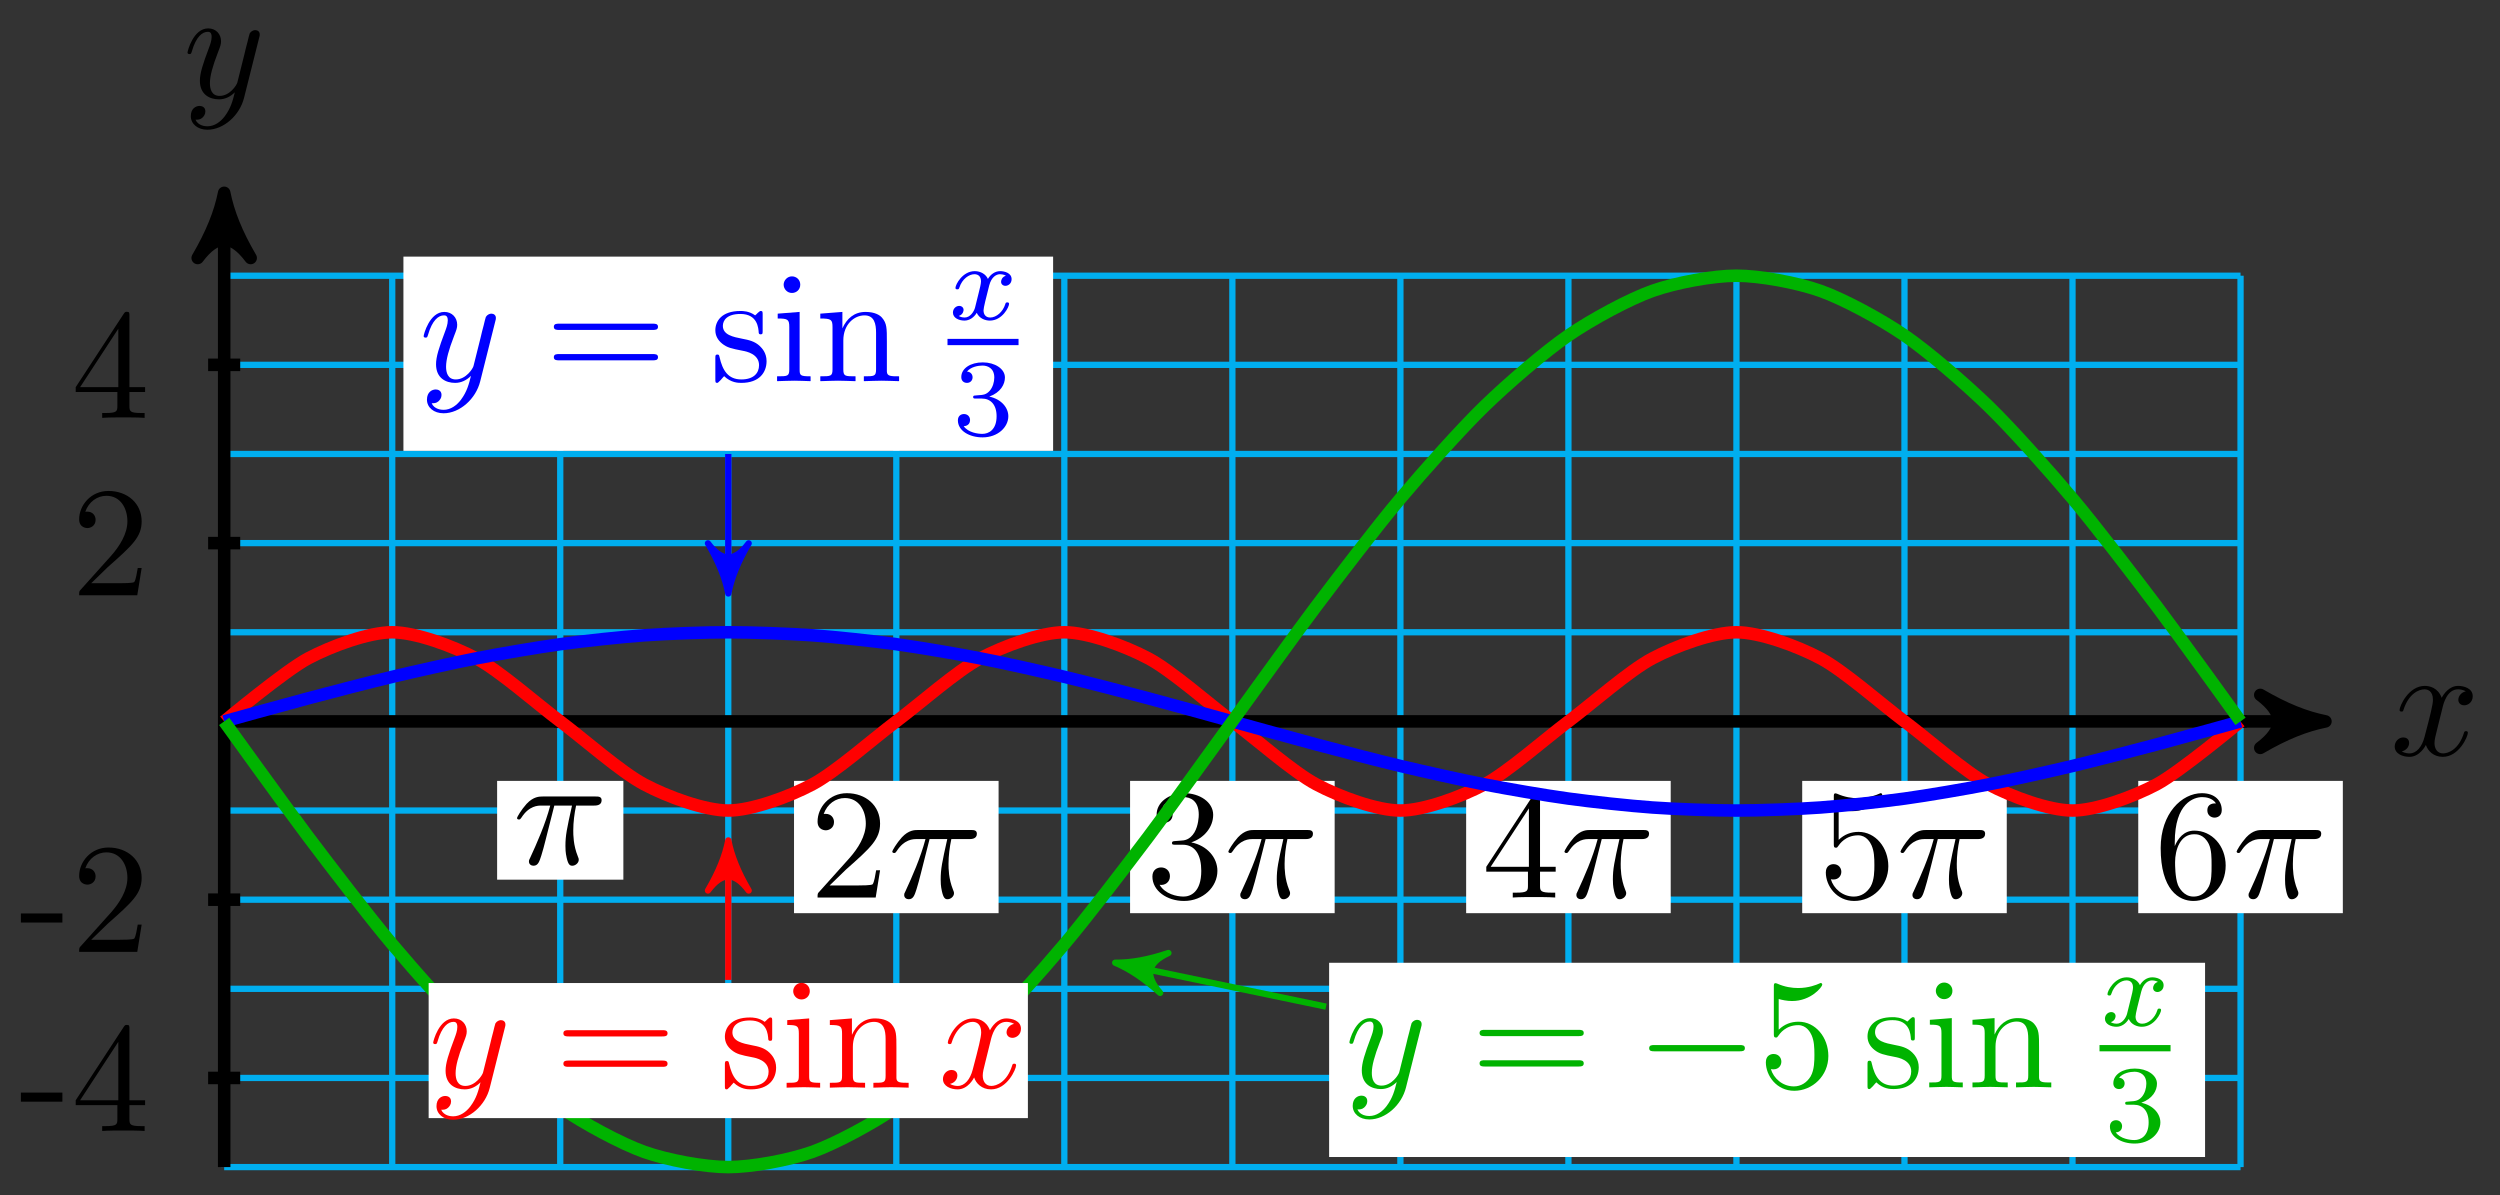 <svg xmlns="http://www.w3.org/2000/svg" xmlns:xlink="http://www.w3.org/1999/xlink" version="1.1" width="159" height="76" viewBox="0 0 159 76">
<rect x="0" y="0" width="159" height="76" fill="#333333" stroke="none"/>
<defs>
<path id="font_1_2" d="M.334 .302C.34 .328 .363 .42 .433 .42 .438 .42 .462 .42 .483 .407 .455 .402 .435 .377 .435 .353 .435 .337 .446 .318 .473 .318 .495 .318 .527 .336 .527 .376 .527 .428 .468 .442 .434 .442 .376 .442 .341 .389 .329 .366 .304 .432 .25 .442 .221 .442 .117 .442 .06 .313 .06 .288 .06 .278 .07 .278 .072 .278 .08 .278 .083 .28 .085 .289 .119 .395 .185 .42 .219 .42 .238 .42 .273 .411 .273 .353 .273 .322 .256 .255 .219 .115 .203 .053 .168 .011 .124 .011 .118 .011 .095 .011 .074 .024 .099 .029 .121 .05 .121 .078 .121 .105 .099 .113 .084 .113 .054 .113 .029 .087 .029 .055 .029 .009 .079-.011 .123-.011 .189-.011 .225 .059 .228 .065 .24 .028 .276-.011 .336-.011 .439-.011 .496 .118 .496 .143 .496 .153 .487 .153 .484 .153 .475 .153 .473 .149 .471 .142 .438 .035 .37 .011 .338 .011 .299 .011 .283 .043 .283 .077 .283 .099 .289 .121 .3 .165L.334 .302Z"/>
<path id="font_1_3" d="M.486 .381C.49 .395 .49 .397 .49 .404 .49 .422 .476 .431 .461 .431 .451 .431 .435 .425 .426 .41 .424 .405 .416 .374 .412 .356 .405 .33 .398 .303 .392 .276L.347 .096C.343 .081 .3 .011 .234 .011 .183 .011 .172 .055 .172 .092 .172 .138 .189 .2 .223 .288 .239 .329 .243 .34 .243 .36 .243 .405 .211 .442 .161 .442 .066 .442 .029 .297 .029 .288 .029 .278 .039 .278 .041 .278 .051 .278 .052 .28 .057 .296 .084 .39 .124 .42 .158 .42 .166 .42 .183 .42 .183 .388 .183 .363 .173 .337 .166 .318 .126 .212 .108 .155 .108 .108 .108 .019 .171-.011 .23-.011 .269-.011 .303 .006 .331 .034 .318-.018 .306-.067 .266-.12 .24-.154 .202-.183 .156-.183 .142-.183 .097-.18 .08-.141 .096-.141 .109-.141 .123-.129 .133-.12 .143-.107 .143-.088 .143-.057 .116-.053 .106-.053 .083-.053 .05-.069 .05-.118 .05-.168 .094-.205 .156-.205 .259-.205 .362-.114 .39-.001L.486 .381Z"/>
<path id="font_2_64" d="M.276 .187V.245H.011V.187H.276Z"/>
<path id="font_2_57" d="M.471 .165V.196H.371V.651C.371 .671 .371 .677 .355 .677 .346 .677 .343 .677 .335 .665L.028 .196V.165H.294V.078C.294 .042 .292 .031 .218 .031H.197V0C.238 .003 .29 .003 .332 .003 .374 .003 .427 .003 .468 0V.031H.447C.373 .031 .371 .042 .371 .078V.165H.471M.3 .196H.056L.3 .569V.196Z"/>
<path id="font_2_107" d="M.449 .174H.424C.419 .144 .412 .1 .402 .085 .395 .077 .329 .077 .307 .077H.127L.233 .18C.389 .318 .449 .372 .449 .472 .449 .586 .359 .666 .237 .666 .124 .666 .05 .574 .05 .485 .05 .429 .1 .429 .103 .429 .12 .429 .155 .441 .155 .482 .155 .508 .137 .534 .102 .534 .094 .534 .092 .534 .089 .533 .112 .598 .166 .635 .224 .635 .315 .635 .358 .554 .358 .472 .358 .392 .308 .313 .253 .251L.061 .037C.05 .026 .05 .024 .05 0H.421L.449 .174Z"/>
<path id="font_1_1" d="M.265 .373H.378C.345 .225 .336 .182 .336 .115 .336 .1 .336 .073 .344 .039 .354-.005 .365-.011 .38-.011 .4-.011 .421 .007 .421 .027 .421 .033 .421 .035 .415 .049 .386 .121 .386 .186 .386 .214 .386 .267 .393 .321 .404 .373H.518C.531 .373 .567 .373 .567 .407 .567 .431 .546 .431 .527 .431H.192C.17 .431 .132 .431 .088 .384 .053 .345 .027 .299 .027 .294 .027 .293 .027 .284 .039 .284 .047 .284 .049 .288 .055 .296 .104 .373 .162 .373 .182 .373H.239C.207 .252 .153 .131 .111 .04 .103 .025 .103 .023 .103 .016 .103-.003 .119-.011 .132-.011 .162-.011 .17 .017 .182 .054 .196 .1 .196 .102 .209 .152L.265 .373Z"/>
<path id="font_3_1" d="M.127 .077 .233 .18C.389 .318 .449 .372 .449 .472 .449 .586 .359 .666 .237 .666 .124 .666 .05 .574 .05 .485 .05 .429 .1 .429 .103 .429 .12 .429 .155 .441 .155 .482 .155 .508 .137 .534 .102 .534 .094 .534 .092 .534 .089 .533 .112 .598 .166 .635 .224 .635 .315 .635 .358 .554 .358 .472 .358 .392 .308 .313 .253 .251L.061 .037C.05 .026 .05 .024 .05 0H.421L.449 .174H.424C.419 .144 .412 .1 .402 .085 .395 .077 .329 .077 .307 .077H.127Z"/>
<path id="font_3_2" d="M.29 .352C.372 .379 .43 .449 .43 .528 .43 .61 .342 .666 .246 .666 .145 .666 .069 .606 .069 .53 .069 .497 .091 .478 .12 .478 .151 .478 .171 .5 .171 .529 .171 .579 .124 .579 .109 .579 .14 .628 .206 .641 .242 .641 .283 .641 .338 .619 .338 .529 .338 .517 .336 .459 .31 .415 .28 .367 .246 .364 .221 .363 .213 .362 .189 .36 .182 .36 .174 .359 .167 .358 .167 .348 .167 .337 .174 .337 .191 .337H.235C.317 .337 .354 .269 .354 .17 .354 .034 .285 .006 .241 .006 .198 .006 .123 .022 .088 .081 .123 .076 .154 .098 .154 .136 .154 .172 .127 .192 .098 .192 .074 .192 .042 .178 .042 .134 .042 .043 .135-.022 .244-.022 .366-.022 .457 .068 .457 .17 .457 .253 .394 .331 .29 .352Z"/>
<path id="font_3_3" d="M.294 .165V.078C.294 .042 .292 .031 .218 .031H.197V0C.238 .003 .29 .003 .332 .003 .374 .003 .427 .003 .468 0V.031H.447C.373 .031 .371 .042 .371 .078V.165H.471V.196H.371V.651C.371 .671 .371 .677 .355 .677 .346 .677 .343 .677 .335 .665L.028 .196V.165H.294M.3 .196H.056L.3 .569V.196Z"/>
<path id="font_3_4" d="M.449 .2C.449 .319 .367 .419 .259 .419 .211 .419 .168 .403 .132 .368V.564C.152 .558 .185 .551 .217 .551 .34 .551 .41 .642 .41 .655 .41 .661 .407 .666 .4 .666 .399 .666 .397 .666 .392 .663 .372 .654 .323 .634 .256 .634 .216 .634 .17 .641 .123 .662 .115 .665 .113 .665 .111 .665 .101 .665 .101 .657 .101 .641V.344C.101 .326 .101 .318 .115 .318 .122 .318 .124 .321 .128 .327 .139 .343 .176 .397 .257 .397 .309 .397 .334 .351 .342 .333 .358 .296 .36 .257 .36 .207 .36 .172 .36 .112 .336 .07 .312 .031 .275 .006 .229 .006 .156 .006 .099 .058 .082 .117 .085 .116 .088 .115 .099 .115 .132 .115 .149 .14 .149 .164 .149 .188 .132 .213 .099 .213 .085 .213 .05 .206 .05 .16 .05 .074 .119-.022 .231-.022 .347-.022 .449 .073 .449 .2Z"/>
<path id="font_3_5" d="M.132 .328V.352C.132 .605 .256 .641 .307 .641 .331 .641 .373 .635 .395 .601 .38 .601 .34 .601 .34 .556 .34 .525 .364 .51 .386 .51 .402 .51 .432 .519 .432 .558 .432 .618 .388 .666 .305 .666 .177 .666 .042 .537 .042 .316 .042 .049 .158-.022 .251-.022 .362-.022 .457 .072 .457 .204 .457 .331 .368 .427 .257 .427 .189 .427 .152 .376 .132 .328M.251 .006C.188 .006 .158 .066 .152 .081 .134 .128 .134 .208 .134 .226 .134 .304 .166 .404 .256 .404 .272 .404 .318 .404 .349 .342 .367 .305 .367 .254 .367 .205 .367 .157 .367 .107 .35 .071 .32 .011 .274 .006 .251 .006Z"/>
<path id="font_3_6" d="M.687 .327C.702 .327 .721 .327 .721 .347 .721 .367 .702 .367 .688 .367H.089C.075 .367 .056 .367 .056 .347 .056 .327 .075 .327 .09 .327H.687M.688 .133C.702 .133 .721 .133 .721 .153 .721 .173 .702 .173 .687 .173H.09C.075 .173 .056 .173 .056 .153 .056 .133 .075 .133 .089 .133H.688Z"/>
<path id="font_3_9" d="M.208 .194C.23 .19 .312 .174 .312 .102 .312 .051 .277 .011 .199 .011 .115 .011 .079 .068 .06 .153 .057 .166 .056 .17 .046 .17 .033 .17 .033 .163 .033 .145V.013C.033-.004 .033-.011 .044-.011 .049-.011 .05-.01 .069 .009 .071 .011 .071 .013 .089 .032 .133-.01 .178-.011 .199-.011 .314-.011 .36 .056 .36 .128 .36 .181 .33 .211 .318 .223 .285 .255 .246 .263 .204 .271 .148 .282 .081 .295 .081 .353 .081 .388 .107 .429 .193 .429 .303 .429 .308 .339 .31 .308 .311 .299 .32 .299 .322 .299 .335 .299 .335 .304 .335 .323V.424C.335 .441 .335 .448 .324 .448 .319 .448 .317 .448 .304 .436 .301 .432 .291 .423 .287 .42 .249 .448 .208 .448 .193 .448 .071 .448 .033 .381 .033 .325 .033 .29 .049 .262 .076 .24 .108 .214 .136 .208 .208 .194Z"/>
<path id="font_3_7" d="M.177 .442 .037 .431V.4C.102 .4 .111 .394 .111 .345V.076C.111 .031 .1 .031 .033 .031V0C.065 .001 .119 .003 .143 .003 .178 .003 .213 .001 .247 0V.031C.181 .031 .177 .036 .177 .075V.442M.181 .616C.181 .648 .156 .669 .128 .669 .097 .669 .075 .642 .075 .616 .075 .589 .097 .563 .128 .563 .156 .563 .181 .584 .181 .616Z"/>
<path id="font_3_8" d="M.11 .344V.076C.11 .031 .099 .031 .032 .031V0C.067 .001 .118 .003 .145 .003 .171 .003 .223 .001 .257 0V.031C.19 .031 .179 .031 .179 .076V.26C.179 .364 .25 .42 .314 .42 .377 .42 .388 .366 .388 .309V.076C.388 .031 .377 .031 .31 .031V0C.345 .001 .396 .003 .423 .003 .449 .003 .501 .001 .535 0V.031C.483 .031 .458 .031 .457 .061V.252C.457 .338 .457 .369 .426 .405 .412 .422 .379 .442 .321 .442 .248 .442 .201 .399 .173 .337V.442L.032 .431V.4C.102 .4 .11 .393 .11 .344Z"/>
<path id="font_4_1" d="M.249 .106C.239 .072 .206 .018 .155 .018 .152 .018 .122 .018 .101 .032 .142 .045 .145 .081 .145 .087 .145 .109 .128 .124 .105 .124 .077 .124 .048 .1 .048 .063 .048 .013 .104-.01 .153-.01 .199-.01 .24 .019 .265 .061 .289 .008 .344-.01 .384-.01 .499-.01 .56 .115 .56 .143 .56 .156 .547 .156 .544 .156 .53 .156 .529 .151 .525 .139 .504 .07 .444 .018 .388 .018 .348 .018 .327 .045 .327 .083 .327 .109 .351 .2 .379 .311 .399 .388 .444 .413 .477 .413 .479 .413 .51 .413 .531 .399 .499 .39 .487 .362 .487 .344 .487 .322 .504 .307 .527 .307 .55 .307 .583 .326 .583 .368 .583 .424 .519 .441 .479 .441 .429 .441 .389 .408 .367 .37 .349 .411 .303 .441 .247 .441 .135 .441 .071 .318 .071 .288 .071 .275 .085 .275 .088 .275 .101 .275 .102 .279 .107 .292 .132 .37 .195 .413 .244 .413 .277 .413 .304 .395 .304 .347 .304 .327 .292 .277 .283 .243L.249 .106Z"/>
<path id="font_5_1" d="M.273 .334C.351 .334 .407 .28 .407 .173 .407 .049 .335 .012 .277 .012 .237 .012 .149 .023 .107 .082 .154 .084 .165 .117 .165 .138 .165 .17 .141 .193 .11 .193 .082 .193 .054 .176 .054 .135 .054 .041 .158-.02 .279-.02 .418-.02 .514 .073 .514 .173 .514 .251 .45 .329 .34 .352 .445 .39 .483 .465 .483 .526 .483 .605 .392 .664 .281 .664 .17 .664 .085 .61 .085 .53 .085 .496 .107 .477 .137 .477 .168 .477 .188 .5 .188 .528 .188 .557 .168 .578 .137 .58 .172 .624 .241 .635 .278 .635 .323 .635 .386 .613 .386 .526 .386 .484 .372 .438 .346 .407 .313 .369 .285 .367 .235 .364 .21 .362 .208 .362 .203 .361 .201 .361 .193 .359 .193 .348 .193 .334 .202 .334 .219 .334H.273Z"/>
<path id="font_6_1" d="M.659 .23C.676 .23 .694 .23 .694 .25 .694 .27 .676 .27 .659 .27H.118C.101 .27 .083 .27 .083 .25 .083 .23 .101 .23 .118 .23H.659Z"/>
</defs>
<path transform="matrix(1,0,0,-1,14.258,45.881)" stroke-width=".399" stroke-linecap="butt" stroke-miterlimit="10" stroke-linejoin="miter" fill="none" stroke="#00aeef" d="M0-28.346H128.241M0-22.677H128.241M0-17.008H128.241M0-11.339H128.241M0-5.669H128.241M0 0H128.241M0 5.669H128.241M0 11.339H128.241M0 17.008H128.241M0 22.677H128.241M0 28.344H128.241M0-28.346V28.346M10.687-28.346V28.346M21.373-28.346V28.346M32.06-28.346V28.346M42.747-28.346V28.346M53.433-28.346V28.346M64.12-28.346V28.346M74.807-28.346V28.346M85.493-28.346V28.346M96.18-28.346V28.346M106.867-28.346V28.346M117.553-28.346V28.346M128.24-28.346V28.346M128.241 28.346"/>
<path transform="matrix(1,0,0,-1,14.258,45.881)" stroke-width=".797" stroke-linecap="butt" stroke-miterlimit="10" stroke-linejoin="miter" fill="none" stroke="#000000" d="M0 0H132.592"/>
<path transform="matrix(1,0,0,-1,146.861,45.881)" d="M1.036 0C-.259 .259-1.554 .777-3.108 1.684-1.554 .518-1.554-.518-3.108-1.684-1.554-.777-.259-.259 1.036 0Z"/>
<path transform="matrix(1,0,0,-1,146.861,45.881)" stroke-width=".797" stroke-linecap="butt" stroke-linejoin="round" fill="none" stroke="#000000" d="M1.036 0C-.259 .259-1.554 .777-3.108 1.684-1.554 .518-1.554-.518-3.108-1.684-1.554-.777-.259-.259 1.036 0Z"/>
<use data-text="x" xlink:href="#font_1_2" transform="matrix(9.963,0,0,-9.963,152.015,48.026)"/>
<path transform="matrix(1,0,0,-1,14.258,45.881)" stroke-width=".797" stroke-linecap="butt" stroke-miterlimit="10" stroke-linejoin="miter" fill="none" stroke="#000000" d="M0-28.346V32.581"/>
<path transform="matrix(0,-1,-1,-0,14.258,13.3)" d="M1.036 0C-.259 .259-1.554 .777-3.108 1.684-1.554 .518-1.554-.518-3.108-1.684-1.554-.777-.259-.259 1.036 0Z"/>
<path transform="matrix(0,-1,-1,-0,14.258,13.3)" stroke-width=".797" stroke-linecap="butt" stroke-linejoin="round" fill="none" stroke="#000000" d="M1.036 0C-.259 .259-1.554 .777-3.108 1.684-1.554 .518-1.554-.518-3.108-1.684-1.554-.777-.259-.259 1.036 0Z"/>
<use data-text="y" xlink:href="#font_1_3" transform="matrix(9.963,0,0,-9.963,11.637,6.209)"/>
<path transform="matrix(1,0,0,-1,14.258,45.881)" stroke-width=".797" stroke-linecap="butt" stroke-miterlimit="10" stroke-linejoin="miter" fill="none" stroke="#000000" d="M1.02-22.677H-1.021"/>
<use data-text="-" xlink:href="#font_2_64" transform="matrix(9.963,0,0,-9.963,1.218,71.93)"/>
<use data-text="4" xlink:href="#font_2_57" transform="matrix(9.963,0,0,-9.963,4.536,71.93)"/>
<path transform="matrix(1,0,0,-1,14.258,45.881)" stroke-width=".797" stroke-linecap="butt" stroke-miterlimit="10" stroke-linejoin="miter" fill="none" stroke="#000000" d="M1.02-11.339H-1.021"/>
<use data-text="-" xlink:href="#font_2_64" transform="matrix(9.963,0,0,-9.963,1.218,60.537)"/>
<use data-text="2" xlink:href="#font_2_107" transform="matrix(9.963,0,0,-9.963,4.536,60.537)"/>
<path transform="matrix(1,0,0,-1,14.258,45.881)" stroke-width=".797" stroke-linecap="butt" stroke-miterlimit="10" stroke-linejoin="miter" fill="none" stroke="#000000" d="M1.02 11.339H-1.021"/>
<use data-text="2" xlink:href="#font_2_107" transform="matrix(9.963,0,0,-9.963,4.536,37.86)"/>
<path transform="matrix(1,0,0,-1,14.258,45.881)" stroke-width=".797" stroke-linecap="butt" stroke-miterlimit="10" stroke-linejoin="miter" fill="none" stroke="#000000" d="M1.02 22.677H-1.021"/>
<use data-text="4" xlink:href="#font_2_57" transform="matrix(9.963,0,0,-9.963,4.536,26.576)"/>
<path transform="matrix(1,0,0,-1,14.258,45.881)" stroke-width=".797" stroke-linecap="butt" stroke-miterlimit="10" stroke-linejoin="miter" fill="none" stroke="#000000" d="M21.373 .397V-.397"/>
<path transform="matrix(1,0,0,-1,14.258,45.881)" d="M17.359-10.066H25.388V-3.784H17.359Z" fill="#ffffff"/>
<use data-text="&#x03c0;" xlink:href="#font_1_1" transform="matrix(9.963,0,0,-9.963,32.614,54.951)"/>
<path transform="matrix(1,0,0,-1,14.258,45.881)" stroke-width=".797" stroke-linecap="butt" stroke-miterlimit="10" stroke-linejoin="miter" fill="none" stroke="#000000" d="M42.747 .397V-.397"/>
<path transform="matrix(1,0,0,-1,14.258,45.881)" d="M36.242-12.197H49.252V-3.784H36.242Z" fill="#ffffff"/>
<use data-text="2" xlink:href="#font_3_1" transform="matrix(9.963,0,0,-9.963,51.499,57.082)"/>
<use data-text="&#x03c0;" xlink:href="#font_1_1" transform="matrix(9.963,0,0,-9.963,56.48,57.082)"/>
<path transform="matrix(1,0,0,-1,14.258,45.881)" stroke-width=".797" stroke-linecap="butt" stroke-miterlimit="10" stroke-linejoin="miter" fill="none" stroke="#000000" d="M64.12 .397V-.397"/>
<path transform="matrix(1,0,0,-1,14.258,45.881)" d="M57.615-12.197H70.626V-3.784H57.615Z" fill="#ffffff"/>
<use data-text="3" xlink:href="#font_3_2" transform="matrix(9.963,0,0,-9.963,72.874,57.082)"/>
<use data-text="&#x03c0;" xlink:href="#font_1_1" transform="matrix(9.963,0,0,-9.963,77.855,57.082)"/>
<path transform="matrix(1,0,0,-1,14.258,45.881)" stroke-width=".797" stroke-linecap="butt" stroke-miterlimit="10" stroke-linejoin="miter" fill="none" stroke="#000000" d="M85.494 .397V-.397"/>
<path transform="matrix(1,0,0,-1,14.258,45.881)" d="M78.989-12.197H91.999V-3.784H78.989Z" fill="#ffffff"/>
<use data-text="4" xlink:href="#font_3_3" transform="matrix(9.963,0,0,-9.963,94.249,57.082)"/>
<use data-text="&#x03c0;" xlink:href="#font_1_1" transform="matrix(9.963,0,0,-9.963,99.231,57.082)"/>
<path transform="matrix(1,0,0,-1,14.258,45.881)" stroke-width=".797" stroke-linecap="butt" stroke-miterlimit="10" stroke-linejoin="miter" fill="none" stroke="#000000" d="M106.867 .397V-.397"/>
<path transform="matrix(1,0,0,-1,14.258,45.881)" d="M100.362-12.197H113.372V-3.784H100.362Z" fill="#ffffff"/>
<use data-text="5" xlink:href="#font_3_4" transform="matrix(9.963,0,0,-9.963,115.624,57.082)"/>
<use data-text="&#x03c0;" xlink:href="#font_1_1" transform="matrix(9.963,0,0,-9.963,120.605,57.082)"/>
<path transform="matrix(1,0,0,-1,14.258,45.881)" stroke-width=".797" stroke-linecap="butt" stroke-miterlimit="10" stroke-linejoin="miter" fill="none" stroke="#000000" d="M128.241 .397V-.397"/>
<path transform="matrix(1,0,0,-1,14.258,45.881)" d="M121.735-12.197H134.746V-3.784H121.735Z" fill="#ffffff"/>
<use data-text="6" xlink:href="#font_3_5" transform="matrix(9.963,0,0,-9.963,137,57.082)"/>
<use data-text="&#x03c0;" xlink:href="#font_1_1" transform="matrix(9.963,0,0,-9.963,141.981,57.082)"/>
<path transform="matrix(1,0,0,-1,14.258,45.881)" stroke-width=".797" stroke-linecap="butt" stroke-miterlimit="10" stroke-linejoin="miter" fill="none" stroke="#ff0000" d="M0 0C0 0 3.861 3.222 5.343 4.009 6.826 4.795 9.204 5.669 10.687 5.669 12.169 5.669 14.547 4.795 16.03 4.009 17.513 3.222 19.89 1.113 21.373 0 22.856-1.112 25.234-3.222 26.716-4.008 28.199-4.795 30.577-5.669 32.06-5.669 33.542-5.669 35.92-4.796 37.403-4.009 38.886-3.223 41.264-1.113 42.746-0 44.229 1.112 46.607 3.222 48.09 4.008 49.572 4.795 51.95 5.669 53.433 5.669 54.916 5.669 57.293 4.796 58.776 4.009 60.259 3.223 62.637 1.113 64.119 .001 65.602-1.111 67.98-3.221 69.463-4.008 70.945-4.795 73.323-5.669 74.806-5.669 76.289-5.669 78.666-4.796 80.149-4.009 81.632-3.223 84.01-1.113 85.492-.001 86.975 1.111 89.353 3.221 90.836 4.008 92.319 4.795 94.696 5.669 96.179 5.669 97.662 5.669 100.04 4.796 101.522 4.01 103.005 3.223 105.383 1.114 106.866 .001 108.348-1.111 110.726-3.221 112.209-4.008 113.692-4.794 116.069-5.669 117.552-5.669 119.035-5.669 121.413-4.796 122.895-4.01 124.378-3.223 128.239-.002 128.239-.002"/>
<path transform="matrix(1,0,0,-1,14.258,45.881)" stroke-width=".797" stroke-linecap="butt" stroke-miterlimit="10" stroke-linejoin="miter" fill="none" stroke="#0000ff" d="M0 0C0 0 3.861 1.074 5.343 1.467 6.826 1.86 9.204 2.482 10.687 2.834 12.169 3.187 14.547 3.721 16.03 4.009 17.513 4.297 19.89 4.706 21.373 4.91 22.856 5.113 25.234 5.371 26.716 5.476 28.199 5.581 30.577 5.669 32.06 5.669 33.542 5.669 35.92 5.581 37.403 5.476 38.886 5.371 41.264 5.113 42.746 4.91 44.229 4.706 46.607 4.297 48.09 4.009 49.572 3.721 51.95 3.187 53.433 2.835 54.916 2.482 57.293 1.861 58.776 1.467 60.259 1.074 62.637 .407 64.119 0 65.602-.407 67.98-1.074 69.463-1.467 70.945-1.86 73.323-2.482 74.806-2.834 76.289-3.187 78.666-3.72 80.149-4.008 81.632-4.296 84.01-4.706 85.492-4.909 86.975-5.113 89.353-5.371 90.836-5.476 92.319-5.581 94.696-5.669 96.179-5.669 97.662-5.669 100.04-5.581 101.522-5.476 103.005-5.371 105.383-5.113 106.866-4.91 108.348-4.706 110.726-4.297 112.209-4.009 113.692-3.721 116.069-3.188 117.552-2.835 119.035-2.482 121.413-1.861 122.895-1.468 124.378-1.074 128.239-0 128.239-0"/>
<path transform="matrix(1,0,0,-1,14.258,45.881)" stroke-width=".797" stroke-linecap="butt" stroke-miterlimit="10" stroke-linejoin="miter" fill="none" stroke="#00b300" d="M0 0C0 0 3.861-5.37 5.343-7.336 6.826-9.303 9.204-12.409 10.687-14.172 12.169-15.935 14.547-18.603 16.03-20.043 17.513-21.483 19.89-23.53 21.373-24.548 22.856-25.566 25.234-26.853 26.716-27.38 28.199-27.907 30.577-28.346 32.06-28.346 33.542-28.346 35.92-27.907 37.403-27.38 38.886-26.853 41.264-25.567 42.746-24.549 44.229-23.531 46.607-21.484 48.09-20.044 49.572-18.605 51.95-15.937 53.433-14.174 54.916-12.411 57.293-9.304 58.776-7.337 60.259-5.371 62.637-2.037 64.119-.001 65.602 2.034 67.98 5.368 69.463 7.334 70.945 9.301 73.323 12.408 74.806 14.171 76.289 15.935 78.666 18.603 80.149 20.042 81.632 21.482 84.01 23.529 85.492 24.547 86.975 25.565 89.353 26.853 90.836 27.38 92.319 27.907 94.696 28.346 96.179 28.346 97.662 28.346 100.04 27.907 101.522 27.381 103.005 26.854 105.383 25.567 106.866 24.549 108.348 23.531 110.726 21.485 112.209 20.045 113.692 18.606 116.069 15.938 117.552 14.175 119.035 12.412 121.413 9.305 122.895 7.339 124.378 5.372 128.239 .003 128.239 .003"/>
<path transform="matrix(1,0,0,-1,14.258,45.881)" stroke-width=".399" stroke-linecap="butt" stroke-miterlimit="10" stroke-linejoin="miter" fill="none" stroke="#ff0000" d="M32.06-8.366V-16.441"/>
<path transform="matrix(0,-1,-1,-0,46.321,54.247)" d="M.797 0C-.199 .199-1.196 .598-2.391 1.295-1.196 .399-1.196-.399-2.391-1.295-1.196-.598-.199-.199 .797 0Z" fill="#ff0000"/>
<path transform="matrix(0,-1,-1,-0,46.321,54.247)" stroke-width=".399" stroke-linecap="butt" stroke-linejoin="round" fill="none" stroke="#ff0000" d="M.797 0C-.199 .199-1.196 .598-2.391 1.295-1.196 .399-1.196-.399-2.391-1.295-1.196-.598-.199-.199 .797 0Z"/>
<path transform="matrix(1,0,0,-1,14.258,45.881)" d="M13.004-25.231H51.116V-16.64H13.004Z" fill="#ffffff"/>
<use data-text="y" xlink:href="#font_1_3" transform="matrix(9.963,0,0,-9.963,27.263,69.175)" fill="#ff0000"/>
<use data-text="=" xlink:href="#font_3_6" transform="matrix(9.963,0,0,-9.963,35.273,69.175)" fill="#ff0000"/>
<use data-text="s" xlink:href="#font_3_9" transform="matrix(9.963,0,0,-9.963,45.774,69.175)" fill="#ff0000"/>
<use data-text="i" xlink:href="#font_3_7" transform="matrix(9.963,0,0,-9.963,49.7,69.175)" fill="#ff0000"/>
<use data-text="n" xlink:href="#font_3_8" transform="matrix(9.963,0,0,-9.963,52.459,69.175)" fill="#ff0000"/>
<use data-text="x" xlink:href="#font_1_2" transform="matrix(9.963,0,0,-9.963,59.683,69.175)" fill="#ff0000"/>
<path transform="matrix(1,0,0,-1,14.258,45.881)" stroke-width=".399" stroke-linecap="butt" stroke-miterlimit="10" stroke-linejoin="miter" fill="none" stroke="#0000ff" d="M32.06 8.933V17.008"/>
<path transform="matrix(0,1,1,0,46.321,36.948)" d="M.797 0C-.199 .199-1.196 .598-2.391 1.295-1.196 .399-1.196-.399-2.391-1.295-1.196-.598-.199-.199 .797 0Z" fill="#0000ff"/>
<path transform="matrix(0,1,1,0,46.321,36.948)" stroke-width=".399" stroke-linecap="butt" stroke-linejoin="round" fill="none" stroke="#0000ff" d="M.797 0C-.199 .199-1.196 .598-2.391 1.295-1.196 .399-1.196-.399-2.391-1.295-1.196-.598-.199-.199 .797 0Z"/>
<path transform="matrix(1,0,0,-1,14.258,45.881)" d="M11.4 17.207H52.72V29.56H11.4Z" fill="#ffffff"/>
<use data-text="y" xlink:href="#font_1_3" transform="matrix(9.963,0,0,-9.963,26.656,24.242)" fill="#0000ff"/>
<use data-text="=" xlink:href="#font_3_6" transform="matrix(9.963,0,0,-9.963,34.666,24.242)" fill="#0000ff"/>
<use data-text="s" xlink:href="#font_3_9" transform="matrix(9.963,0,0,-9.963,45.167,24.242)" fill="#0000ff"/>
<use data-text="i" xlink:href="#font_3_7" transform="matrix(9.963,0,0,-9.963,49.093,24.242)" fill="#0000ff"/>
<use data-text="n" xlink:href="#font_3_8" transform="matrix(9.963,0,0,-9.963,51.852,24.242)" fill="#0000ff"/>
<use data-text="x" xlink:href="#font_4_1" transform="matrix(6.974,0,0,-6.974,60.272,20.32)" fill="#0000ff"/>
<path transform="matrix(1,0,0,-1,-72.608,-8.639)" stroke-width=".399" stroke-linecap="butt" stroke-miterlimit="10" stroke-linejoin="miter" fill="none" stroke="#0000ff" d="M132.869-30.391H137.387"/>
<use data-text="3" xlink:href="#font_5_1" transform="matrix(6.974,0,0,-6.974,60.545,27.678)" fill="#0000ff"/>
<path transform="matrix(1,0,0,-1,14.258,45.881)" stroke-width=".399" stroke-linecap="butt" stroke-miterlimit="10" stroke-linejoin="miter" fill="none" stroke="#00b300" d="M57.443-15.51 70.075-18.142"/>
<path transform="matrix(-.979,-.204,-.204,.979,71.706,61.391)" d="M.797 0C-.199 .199-1.196 .598-2.391 1.295-1.196 .399-1.196-.399-2.391-1.295-1.196-.598-.199-.199 .797 0Z" fill="#00b300"/>
<path transform="matrix(-.979,-.204,-.204,.979,71.706,61.391)" stroke-width=".399" stroke-linecap="butt" stroke-linejoin="round" fill="none" stroke="#00b300" d="M.797 0C-.199 .199-1.196 .598-2.391 1.295-1.196 .399-1.196-.399-2.391-1.295-1.196-.598-.199-.199 .797 0Z"/>
<path transform="matrix(1,0,0,-1,14.258,45.881)" d="M70.274-27.705H125.984V-15.352H70.274Z" fill="#ffffff"/>
<use data-text="y" xlink:href="#font_1_3" transform="matrix(9.963,0,0,-9.963,85.534,69.155)" fill="#00b300"/>
<use data-text="=" xlink:href="#font_3_6" transform="matrix(9.963,0,0,-9.963,93.543,69.155)" fill="#00b300"/>
<use data-text="&#x2212;" xlink:href="#font_6_1" transform="matrix(9.963,0,0,-9.963,104.06,69.155)" fill="#00b300"/>
<use data-text="5" xlink:href="#font_3_4" transform="matrix(9.963,0,0,-9.963,111.81,69.155)" fill="#00b300"/>
<use data-text="s" xlink:href="#font_3_9" transform="matrix(9.963,0,0,-9.963,118.445,69.155)" fill="#00b300"/>
<use data-text="i" xlink:href="#font_3_7" transform="matrix(9.963,0,0,-9.963,122.371,69.155)" fill="#00b300"/>
<use data-text="n" xlink:href="#font_3_8" transform="matrix(9.963,0,0,-9.963,125.131,69.155)" fill="#00b300"/>
<use data-text="x" xlink:href="#font_4_1" transform="matrix(6.974,0,0,-6.974,133.54,65.233)" fill="#00b300"/>
<path transform="matrix(1,0,0,-1,-13.73,36.274)" stroke-width=".399" stroke-linecap="butt" stroke-miterlimit="10" stroke-linejoin="miter" fill="none" stroke="#00b300" d="M147.259-30.391H151.777"/>
<use data-text="3" xlink:href="#font_5_1" transform="matrix(6.974,0,0,-6.974,133.815,72.591)" fill="#00b300"/>
</svg>
